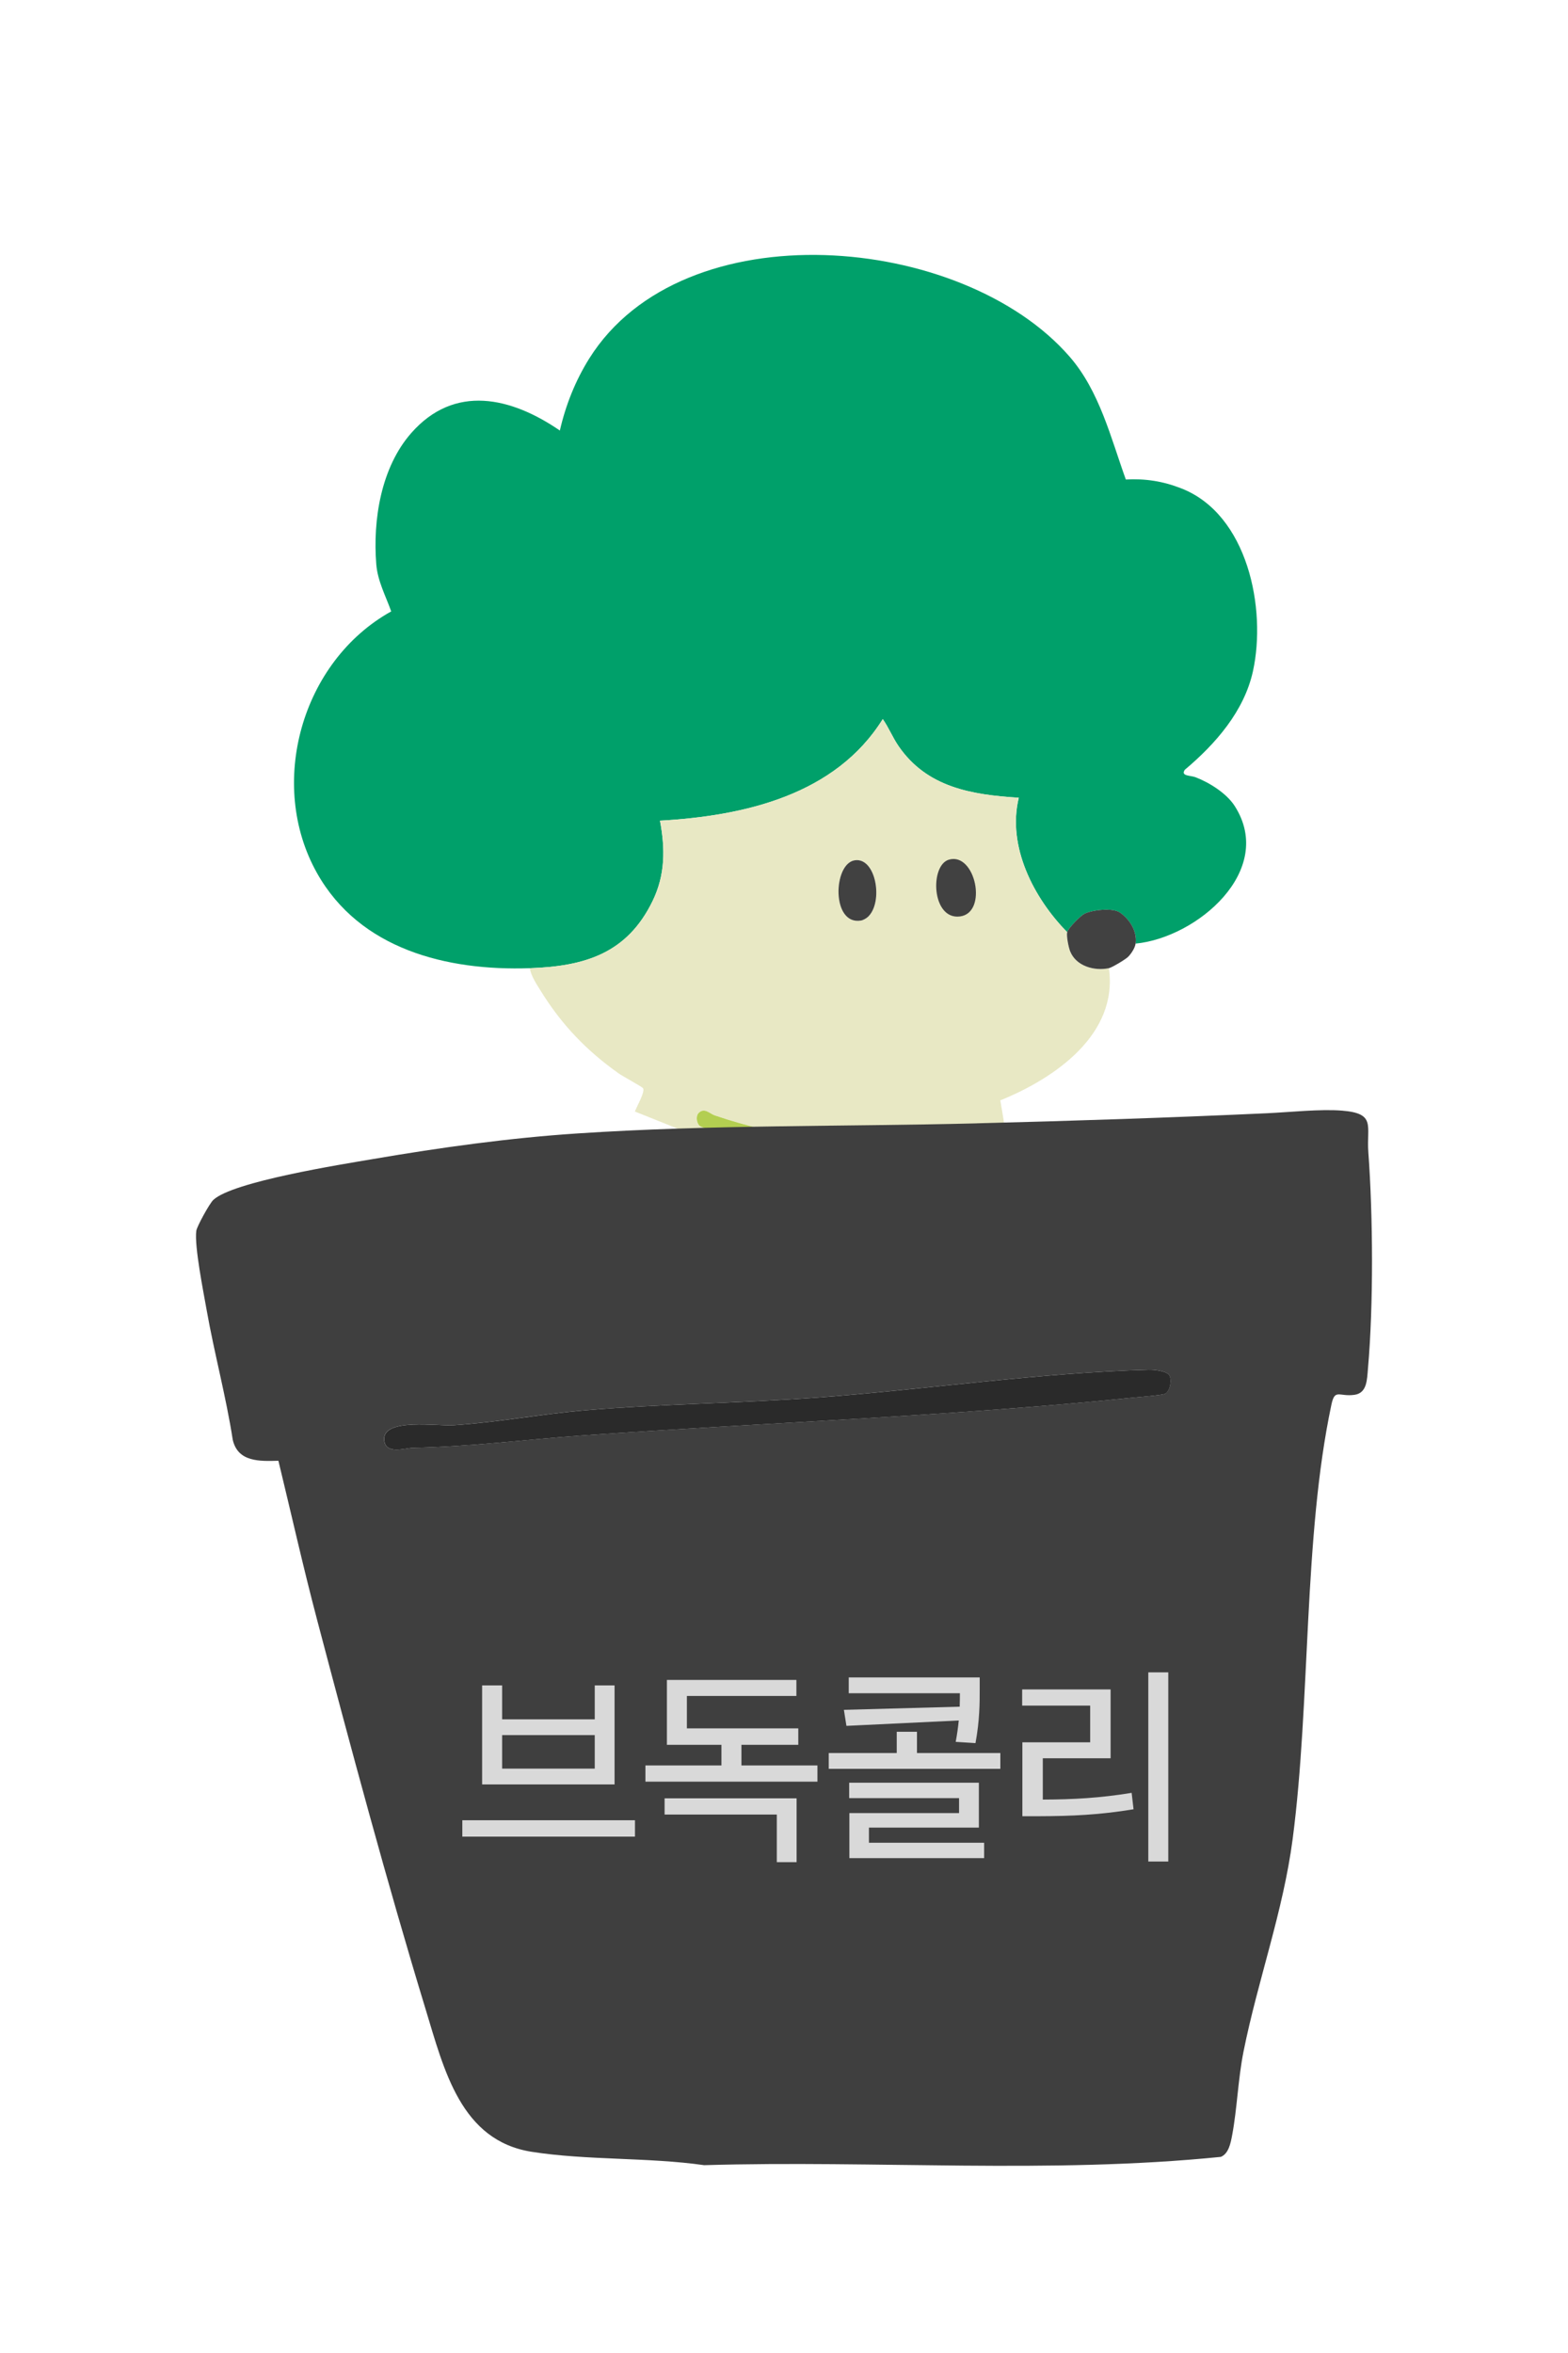 <svg width="80" height="120" viewBox="0 0 80 120" fill="none" xmlns="http://www.w3.org/2000/svg">
<path d="M27.033 49.376C22.784 49.523 18.357 48.406 16.176 44.529C13.627 39.998 15.372 33.73 19.96 31.181C19.675 30.381 19.267 29.638 19.197 28.773C19.017 26.512 19.438 23.837 20.986 22.08C23.194 19.571 26.087 20.256 28.564 21.957C28.86 20.664 29.355 19.415 30.062 18.286C34.854 10.642 49.102 11.888 54.577 18.195C56.099 19.948 56.673 22.328 57.44 24.454C58.441 24.4 59.333 24.542 60.261 24.903C63.671 26.227 64.624 31.058 63.926 34.23C63.478 36.269 62.022 37.936 60.448 39.259C60.227 39.591 60.738 39.538 61.002 39.64C61.718 39.916 62.584 40.463 62.997 41.108C65.095 44.392 61.074 47.819 57.939 48.123C58.024 47.495 57.64 46.883 57.13 46.535C56.764 46.285 55.713 46.405 55.325 46.602C55.121 46.707 54.497 47.345 54.448 47.539C52.739 45.804 51.375 43.162 51.979 40.684C49.551 40.532 47.291 40.152 45.846 38.053C45.542 37.612 45.346 37.111 45.04 36.673C42.626 40.537 38.005 41.607 33.673 41.855C33.941 43.288 33.944 44.618 33.294 45.955C32.002 48.609 29.869 49.28 27.032 49.378L27.033 49.376Z" fill="#00A06A"/>
<path d="M32.393 56.687C32.481 56.434 32.925 55.689 32.807 55.494C32.77 55.432 31.769 54.887 31.568 54.745C29.92 53.577 28.647 52.249 27.592 50.54C27.378 50.194 27.09 49.771 27.031 49.376C29.868 49.278 32.002 48.606 33.293 45.953C33.943 44.617 33.941 43.286 33.672 41.853C38.005 41.607 42.625 40.536 45.039 36.671C45.345 37.108 45.543 37.61 45.845 38.051C47.289 40.15 49.549 40.531 51.978 40.683C51.374 43.16 52.738 45.801 54.447 47.537C54.399 47.732 54.52 48.316 54.599 48.517C54.899 49.269 55.828 49.534 56.575 49.376C57.062 52.753 53.819 54.99 51.035 56.118C51.525 58.853 51.776 61.641 51.721 64.424M44.287 46.755C45.089 45.999 44.693 43.706 43.611 43.873C42.504 44.044 42.41 47.198 43.929 46.945C44.044 46.926 44.203 46.834 44.287 46.754V46.755ZM48.465 44.041C47.622 44.289 47.763 46.679 48.95 46.531C50.195 46.375 49.63 43.697 48.465 44.041ZM35.653 56.752C35.494 56.909 35.535 57.238 35.678 57.397C35.807 57.541 38.123 58.302 38.492 58.397C40.583 58.935 43.39 58.96 45.541 58.727C45.991 58.678 48.757 58.381 48.111 57.477C47.915 57.202 46.926 57.638 46.62 57.695C42.995 58.377 39.894 58.047 36.461 56.88C36.216 56.796 35.942 56.47 35.655 56.751L35.653 56.752Z" fill="#E8E8C4"/>
<path d="M57.938 48.123C57.907 48.348 57.719 48.632 57.559 48.795C57.424 48.931 56.729 49.345 56.577 49.376C55.828 49.533 54.899 49.268 54.6 48.517C54.52 48.317 54.4 47.733 54.449 47.538C54.497 47.343 55.12 46.705 55.326 46.601C55.714 46.404 56.764 46.284 57.131 46.533C57.64 46.882 58.025 47.493 57.939 48.121L57.938 48.123Z" fill="#414141"/>
<path d="M35.654 56.753C35.942 56.472 36.216 56.798 36.461 56.882C39.893 58.05 42.995 58.379 46.619 57.697C46.927 57.639 47.915 57.205 48.111 57.48C48.757 58.383 45.99 58.68 45.541 58.729C43.391 58.962 40.584 58.938 38.491 58.399C38.124 58.304 35.807 57.544 35.678 57.4C35.535 57.239 35.494 56.91 35.653 56.754L35.654 56.753Z" fill="#B3CE51"/>
<path d="M44.285 46.756C44.2 46.836 44.042 46.927 43.927 46.947C42.408 47.2 42.501 44.045 43.609 43.874C44.691 43.707 45.087 46.001 44.285 46.757V46.756Z" fill="#414141"/>
<path d="M48.412 43.842C49.767 43.442 50.423 46.558 48.975 46.738C47.527 46.918 47.43 44.129 48.412 43.842Z" fill="#414141"/>
<path d="M49.827 57.288C54.746 57.165 59.703 57 64.625 56.775C65.79 56.722 67.364 56.551 68.472 56.641C70.221 56.781 69.713 57.418 69.813 58.762C70.052 61.994 70.079 66.552 69.795 69.783C69.745 70.362 69.752 71.046 69.101 71.135C68.316 71.242 68.106 70.804 67.93 71.63C66.487 78.427 66.873 86.738 65.953 93.78C65.469 97.482 64.171 101.002 63.447 104.616C63.161 106.049 63.122 107.529 62.862 108.906C62.789 109.292 62.687 109.836 62.287 109.998C53.535 110.88 44.692 110.163 35.925 110.421C33.078 110.013 29.936 110.182 27.126 109.739C23.509 109.168 22.661 105.575 21.712 102.459C19.74 95.992 17.902 89.145 16.175 82.597C15.466 79.911 14.859 77.195 14.204 74.497C13.241 74.523 12.141 74.568 11.875 73.429C11.531 71.206 10.933 69.019 10.543 66.809C10.382 65.896 9.911 63.556 10.015 62.771C10.043 62.551 10.691 61.375 10.88 61.197C11.875 60.258 17.428 59.383 19.042 59.108C22.474 58.521 25.985 58.033 29.461 57.804C36.24 57.355 43.038 57.46 49.83 57.29L49.827 57.288ZM59.663 70.147C59.528 69.911 58.868 69.849 58.6 69.856C53.114 69.996 47.214 70.867 41.692 71.274C37.774 71.562 33.823 71.592 29.909 71.918C27.645 72.106 25.386 72.539 23.117 72.685C22.337 72.736 19.568 72.307 19.599 73.396C19.622 74.215 20.662 73.845 21.064 73.836C24.116 73.774 26.79 73.409 29.781 73.201C39.121 72.548 48.52 72.227 57.833 71.274C58.151 71.242 59.29 71.154 59.435 71.083C59.7 70.953 59.794 70.378 59.661 70.146L59.663 70.147Z" fill="#3F3F3F"/>
<path d="M59.665 70.147C59.796 70.378 59.703 70.955 59.439 71.084C59.292 71.155 58.153 71.242 57.836 71.275C48.523 72.228 39.124 72.549 29.784 73.202C26.793 73.411 24.12 73.774 21.067 73.837C20.667 73.845 19.626 74.215 19.602 73.398C19.57 72.309 22.34 72.737 23.12 72.686C25.39 72.541 27.648 72.108 29.912 71.919C33.826 71.593 37.778 71.563 41.695 71.275C47.217 70.868 53.117 69.997 58.603 69.857C58.871 69.85 59.531 69.911 59.666 70.148L59.665 70.147Z" fill="#2A2A2A"/>
<path d="M32.397 92.829V93.667H23.588V92.829H32.397ZM24.598 91.003V85.954H25.619V87.684H30.345V85.954H31.355V91.003H24.598ZM25.619 90.197H30.345V88.489H25.619V90.197ZM41.706 90.036V90.863H32.93V90.036H36.808V88.983H34.026V85.675H40.632V86.491H35.046V88.145H40.729V88.983H37.829V90.036H41.706ZM33.908 92.539V91.712H40.643V94.967H39.633V92.539H33.908ZM49.985 85.546V86.158C49.985 86.84 49.985 87.732 49.77 88.897L48.76 88.833C48.836 88.43 48.884 88.07 48.916 87.743L43.185 88.017L43.056 87.2L48.964 87.039C48.97 86.787 48.975 86.561 48.975 86.352H43.303V85.546H49.985ZM42.283 90.208V89.402H45.752V88.317H46.784V89.402H51.038V90.208H42.283ZM43.325 91.701V90.917H49.942V93.205H44.334V93.978H50.211V94.763H43.336V92.464H48.932V91.701H43.325ZM59.606 85.288V94.935H58.586V85.288H59.606ZM52.151 86.985V86.158H56.663V89.671H53.204V91.776C54.767 91.771 56.126 91.696 57.737 91.433L57.834 92.27C56.131 92.555 54.681 92.62 52.978 92.625H52.162V88.855H55.621V86.985H52.151Z" fill="#D9D9D9"/>
</svg>
